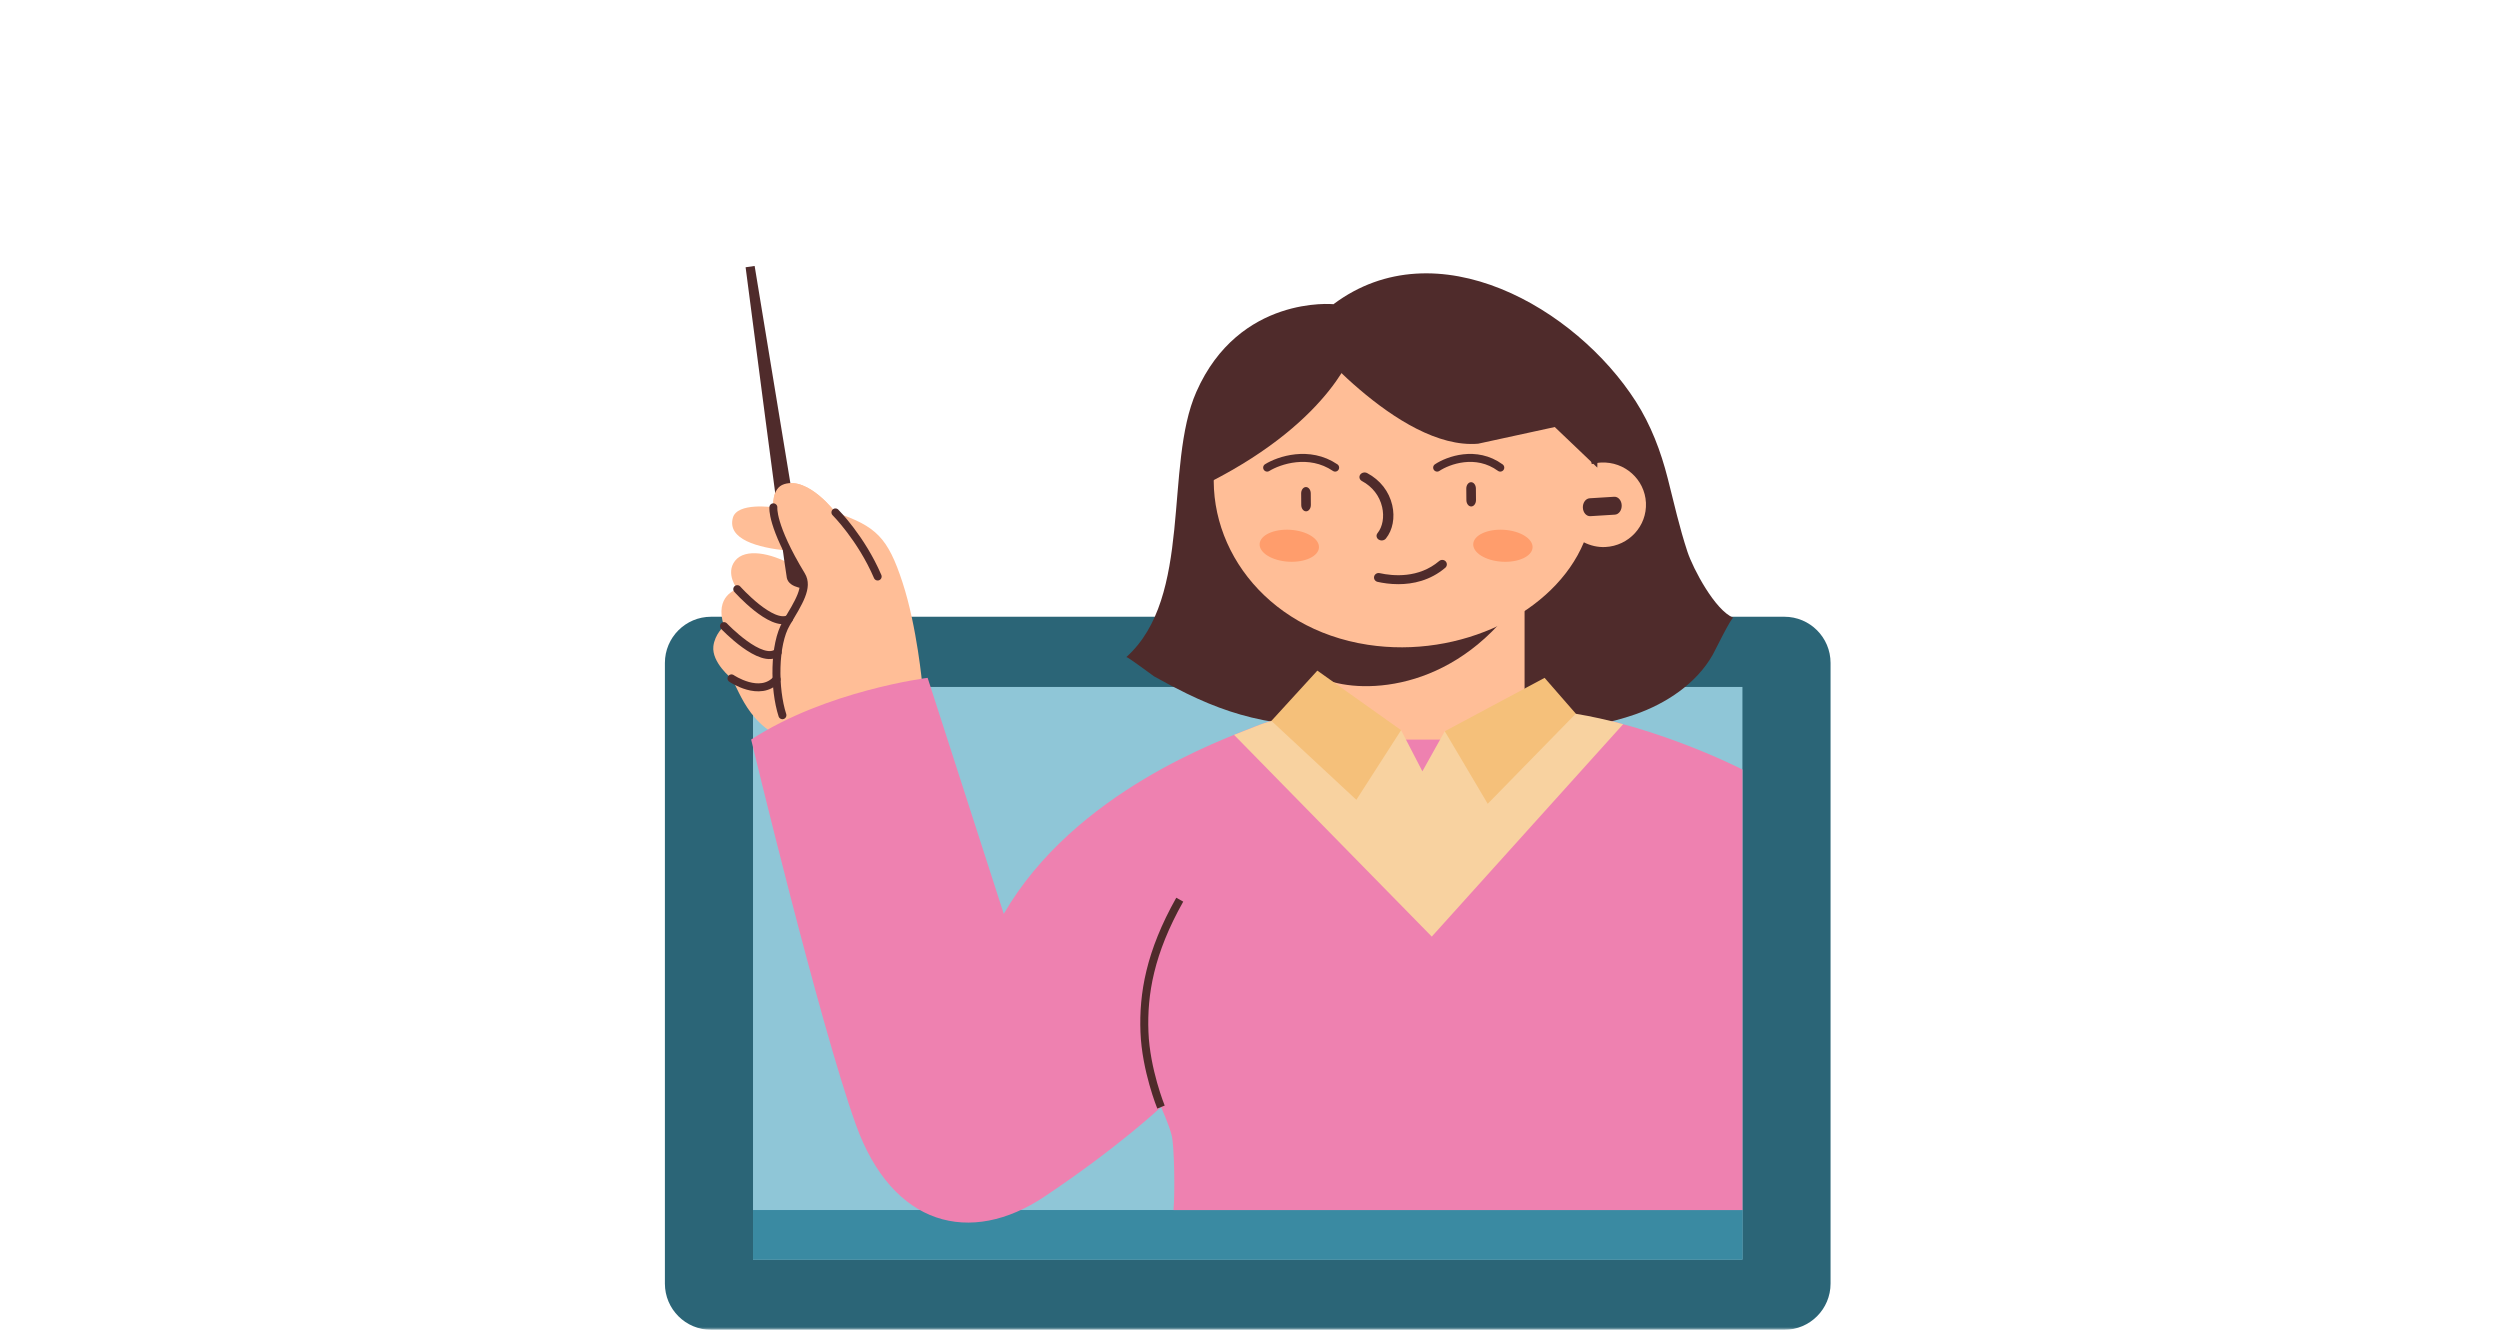 <svg width="470" height="250" viewBox="0 0 470 250" fill="none" xmlns="http://www.w3.org/2000/svg">
<mask id="mask0_926_10640" style="mask-type:alpha" maskUnits="userSpaceOnUse" x="0" y="0" width="470" height="250">
<path d="M0 20C0 8.954 8.954 0 20 0H450C461.046 0 470 8.954 470 20V250H0V20Z" fill="#F7FDFE"/>
</mask>
<g mask="url(#mask0_926_10640)">
<path d="M335.46 115.948H133.684C128.888 115.948 125 119.836 125 124.633V241.316C125 246.113 128.888 250.001 133.684 250.001H335.46C340.257 250.001 344.145 246.113 344.145 241.316V124.633C344.145 119.836 340.257 115.948 335.46 115.948Z" fill="#2B6577"/>
<path d="M327.579 129.147H141.568V236.8H327.579V129.147Z" fill="#8FC6D7"/>
<path d="M327.579 227.486H141.568V236.799H327.579V227.486Z" fill="#3A8AA2"/>
<path d="M173.406 128.87C173.406 128.87 172.421 117.879 169.67 109.483C166.917 101.087 164.76 98.936 157.059 96.333C157.059 96.333 152.006 89.589 147.431 91.016C144.988 91.775 145.393 95.375 145.393 95.375C145.393 95.375 138.569 94.378 137.773 97.359C136.706 101.366 142.334 102.946 148.069 103.53L148.779 106.143C144.927 103.984 140.088 102.987 138.179 105.444C136.318 107.836 138.605 110.759 138.605 110.759C138.605 110.759 134.19 111.928 136.114 117.711C136.114 117.711 134.37 119.237 134.113 121.505C133.771 124.545 137.521 127.543 137.521 127.543C139.115 129.928 141.165 138.307 151.11 139.878C161.056 141.446 174.898 136.672 173.408 128.873L173.406 128.87Z" fill="#FFBE97"/>
<path d="M141.873 50L140.173 50.245C140.173 50.245 147.533 106.946 147.928 108.671C148.387 110.679 151.858 110.698 151.858 110.698L141.873 50Z" fill="#4F2B2B"/>
<path d="M150.659 108.169C144.963 98.801 145.392 95.376 145.392 95.376C145.392 95.376 144.987 91.773 147.43 91.016C152.005 89.59 157.058 96.334 157.058 96.334C157.058 96.334 156.003 122.816 152.944 128.49C149.885 134.164 147.095 134.458 147.095 134.458C145.504 129.526 145.48 121.14 147.835 117.167C150.188 113.191 152.012 110.401 150.661 108.169H150.659Z" fill="#FFBE97"/>
<path d="M145.393 95.377C145.393 95.377 144.966 98.802 150.659 108.171C152.013 110.4 150.186 113.192 147.833 117.168C145.478 121.141 145.502 129.525 147.093 134.459" stroke="#4F2B2B" stroke-width="1.5" stroke-miterlimit="10" stroke-linecap="round"/>
<path d="M251.534 133.202C251.534 133.202 242.828 133.813 235.771 136.661C230.032 138.978 202.074 148.737 188.708 171.806L174.394 127.434C174.394 127.434 155.397 129.808 141.216 139.036C141.216 139.036 154.039 192.387 160.916 211.473C167.791 230.559 182.445 234.271 196.376 224.953C210.308 215.636 218.269 208.128 218.269 208.128C218.269 208.128 219.717 211.294 220.258 213.375C220.802 215.456 220.891 224.412 220.62 227.488H327.578V144.669C327.578 144.669 308.786 134.99 290.755 133.474C272.724 131.958 251.534 133.202 251.534 133.202Z" fill="#EE81B0"/>
<path d="M325.882 116.138C322.427 114.766 318.287 106.894 317.244 103.741C315.745 99.208 314.703 94.544 313.53 89.921C312.242 84.847 310.365 79.896 307.528 75.467C296.289 57.913 270.089 42.664 250.695 57.188C250.695 57.188 232.964 55.435 224.916 73.662C218.798 87.52 224.35 112.254 211.744 123.535C211.98 123.424 216.728 127.021 216.959 127.152C218.987 128.298 221.05 129.385 223.146 130.405C228.578 133.052 233.68 134.815 239.67 135.771C252.049 137.747 264.627 138.357 277.152 138.062C287.109 137.828 297.906 137.622 307.394 134.309C313.213 132.279 318.931 128.527 322.007 123.073C322.349 122.469 325.512 115.983 325.881 116.137L325.882 116.138Z" fill="#4F2B2B"/>
<path d="M286.619 139.045V110.739H250.095V139.045" fill="#FFBE97"/>
<path d="M249.182 127.762L249.749 109.826L286.619 111.107C274.367 130.068 256.367 130.538 249.182 127.762Z" fill="#4F2B2B"/>
<path d="M301.009 86.957C300.396 86.987 299.81 87.097 299.245 87.254C297.221 73.952 286.794 61.182 268.407 58.967C248.79 56.603 231.04 69.854 228.521 85.944C226.001 102.033 237.626 118.229 257.156 121.218C274.511 123.874 292.255 115.203 297.767 101.953C298.977 102.564 300.342 102.911 301.798 102.84C306.235 102.624 309.653 98.895 309.436 94.509C309.217 90.123 305.445 86.743 301.008 86.959L301.009 86.957Z" fill="#FFBE97"/>
<path d="M303.6 96.755L298.989 97.04C298.247 97.086 297.615 96.371 297.578 95.441C297.541 94.512 298.113 93.722 298.857 93.676L303.468 93.392C304.21 93.346 304.843 94.061 304.879 94.991C304.916 95.919 304.344 96.71 303.6 96.755Z" fill="#4F2B2B"/>
<path d="M245.549 96.13C245.051 96.138 244.642 95.607 244.635 94.945L244.616 92.777C244.61 92.115 245.01 91.573 245.509 91.565C246.008 91.556 246.417 92.087 246.423 92.749L246.442 94.917C246.449 95.579 246.048 96.121 245.549 96.13Z" fill="#4F2B2B"/>
<path d="M276.594 95.217C276.095 95.225 275.687 94.694 275.68 94.032L275.661 91.864C275.655 91.202 276.055 90.66 276.554 90.651C277.053 90.643 277.462 91.174 277.468 91.836L277.487 94.004C277.494 94.666 277.093 95.208 276.594 95.217Z" fill="#4F2B2B"/>
<path d="M247.965 102.943C248.067 101.286 245.653 99.79 242.573 99.6C239.493 99.411 236.913 100.6 236.811 102.257C236.71 103.913 239.124 105.409 242.204 105.599C245.284 105.788 247.864 104.599 247.965 102.943Z" fill="#FF9D6C"/>
<path d="M288.123 102.945C288.225 101.288 285.81 99.792 282.73 99.602C279.65 99.413 277.071 100.602 276.969 102.258C276.867 103.915 279.281 105.411 282.361 105.601C285.441 105.79 288.021 104.601 288.123 102.945Z" fill="#FF9D6C"/>
<path d="M259.76 101.608C259.563 101.608 259.364 101.554 259.191 101.442C258.758 101.162 258.66 100.62 258.975 100.231C259.934 99.045 260.266 97.163 259.842 95.323C259.357 93.219 258.009 91.484 256.047 90.438C255.587 90.193 255.436 89.66 255.71 89.248C255.984 88.838 256.581 88.701 257.039 88.947C259.475 90.244 261.145 92.385 261.742 94.972C262.28 97.31 261.832 99.656 260.545 101.248C260.355 101.482 260.059 101.606 259.758 101.606L259.76 101.608Z" fill="#4F2B2B"/>
<path d="M238.224 87.912C240.447 86.534 246.116 84.605 251.007 87.912" stroke="#4F2B2B" stroke-width="1.5" stroke-linecap="round"/>
<path d="M270.183 87.912C272.247 86.534 277.511 84.605 282.053 87.912" stroke="#4F2B2B" stroke-width="1.5" stroke-linecap="round"/>
<path d="M262.881 109.824C261.361 109.824 260.007 109.616 258.987 109.393C258.522 109.29 258.229 108.839 258.334 108.385C258.44 107.932 258.904 107.647 259.368 107.749C261.898 108.307 266.718 108.751 270.574 105.469C270.934 105.162 271.48 105.197 271.795 105.548C272.109 105.899 272.073 106.43 271.714 106.738C268.867 109.159 265.607 109.825 262.881 109.825V109.824Z" fill="#4F2B2B"/>
<path d="M244.616 62.099C244.616 62.099 262.84 84.672 277.885 83.418L292.295 80.282L300.293 87.912C300.293 87.912 301.83 58.963 279.368 57.917C256.906 56.872 244.616 62.099 244.616 62.099Z" fill="#4F2B2B"/>
<path d="M254.66 65.227C254.66 65.227 250.86 78.724 227.425 90.651L227.267 75.742L248.168 60.519L254.66 65.226V65.227Z" fill="#4F2B2B"/>
<path d="M218.267 208.129C218.267 208.129 215.428 201.162 215.157 194.015C214.885 186.869 216.185 179.089 221.794 169.139" stroke="#4F2B2B" stroke-width="1.5" stroke-miterlimit="10"/>
<path d="M296.193 134.177L271.614 137.476L267.408 145.008L263.405 137.275L249.501 133.408C246.512 133.762 240.739 134.657 235.771 136.664C234.943 136.998 233.641 137.493 232.001 138.153L269.174 176.081L305.149 136.149C302.26 135.363 299.249 134.684 296.193 134.18V134.177Z" fill="#F8D2A0"/>
<path d="M247.662 126.076L263.406 137.271L254.993 150.366L239.026 135.522L247.662 126.076Z" fill="#F5C07A"/>
<path d="M271.618 137.476L279.691 151.114L296.255 134.17L290.384 127.436L271.618 137.476Z" fill="#F5C07A"/>
<path d="M157.059 96.333C157.059 96.333 161.905 101.175 165.001 108.384" stroke="#4F2B2B" stroke-width="1.5" stroke-miterlimit="10" stroke-linecap="round"/>
<path d="M138.605 110.759C138.605 110.759 145.063 118.017 148.316 116.358" stroke="#4F2B2B" stroke-width="1.5" stroke-miterlimit="10" stroke-linecap="round"/>
<path d="M136.115 117.71C136.115 117.71 143.131 125.114 146.199 122.656" stroke="#4F2B2B" stroke-width="1.5" stroke-miterlimit="10" stroke-linecap="round"/>
<path d="M137.519 127.539C137.519 127.539 142.877 131.197 146.004 127.726" stroke="#4F2B2B" stroke-width="1.5" stroke-miterlimit="10" stroke-linecap="round"/>
</g>
</svg>
